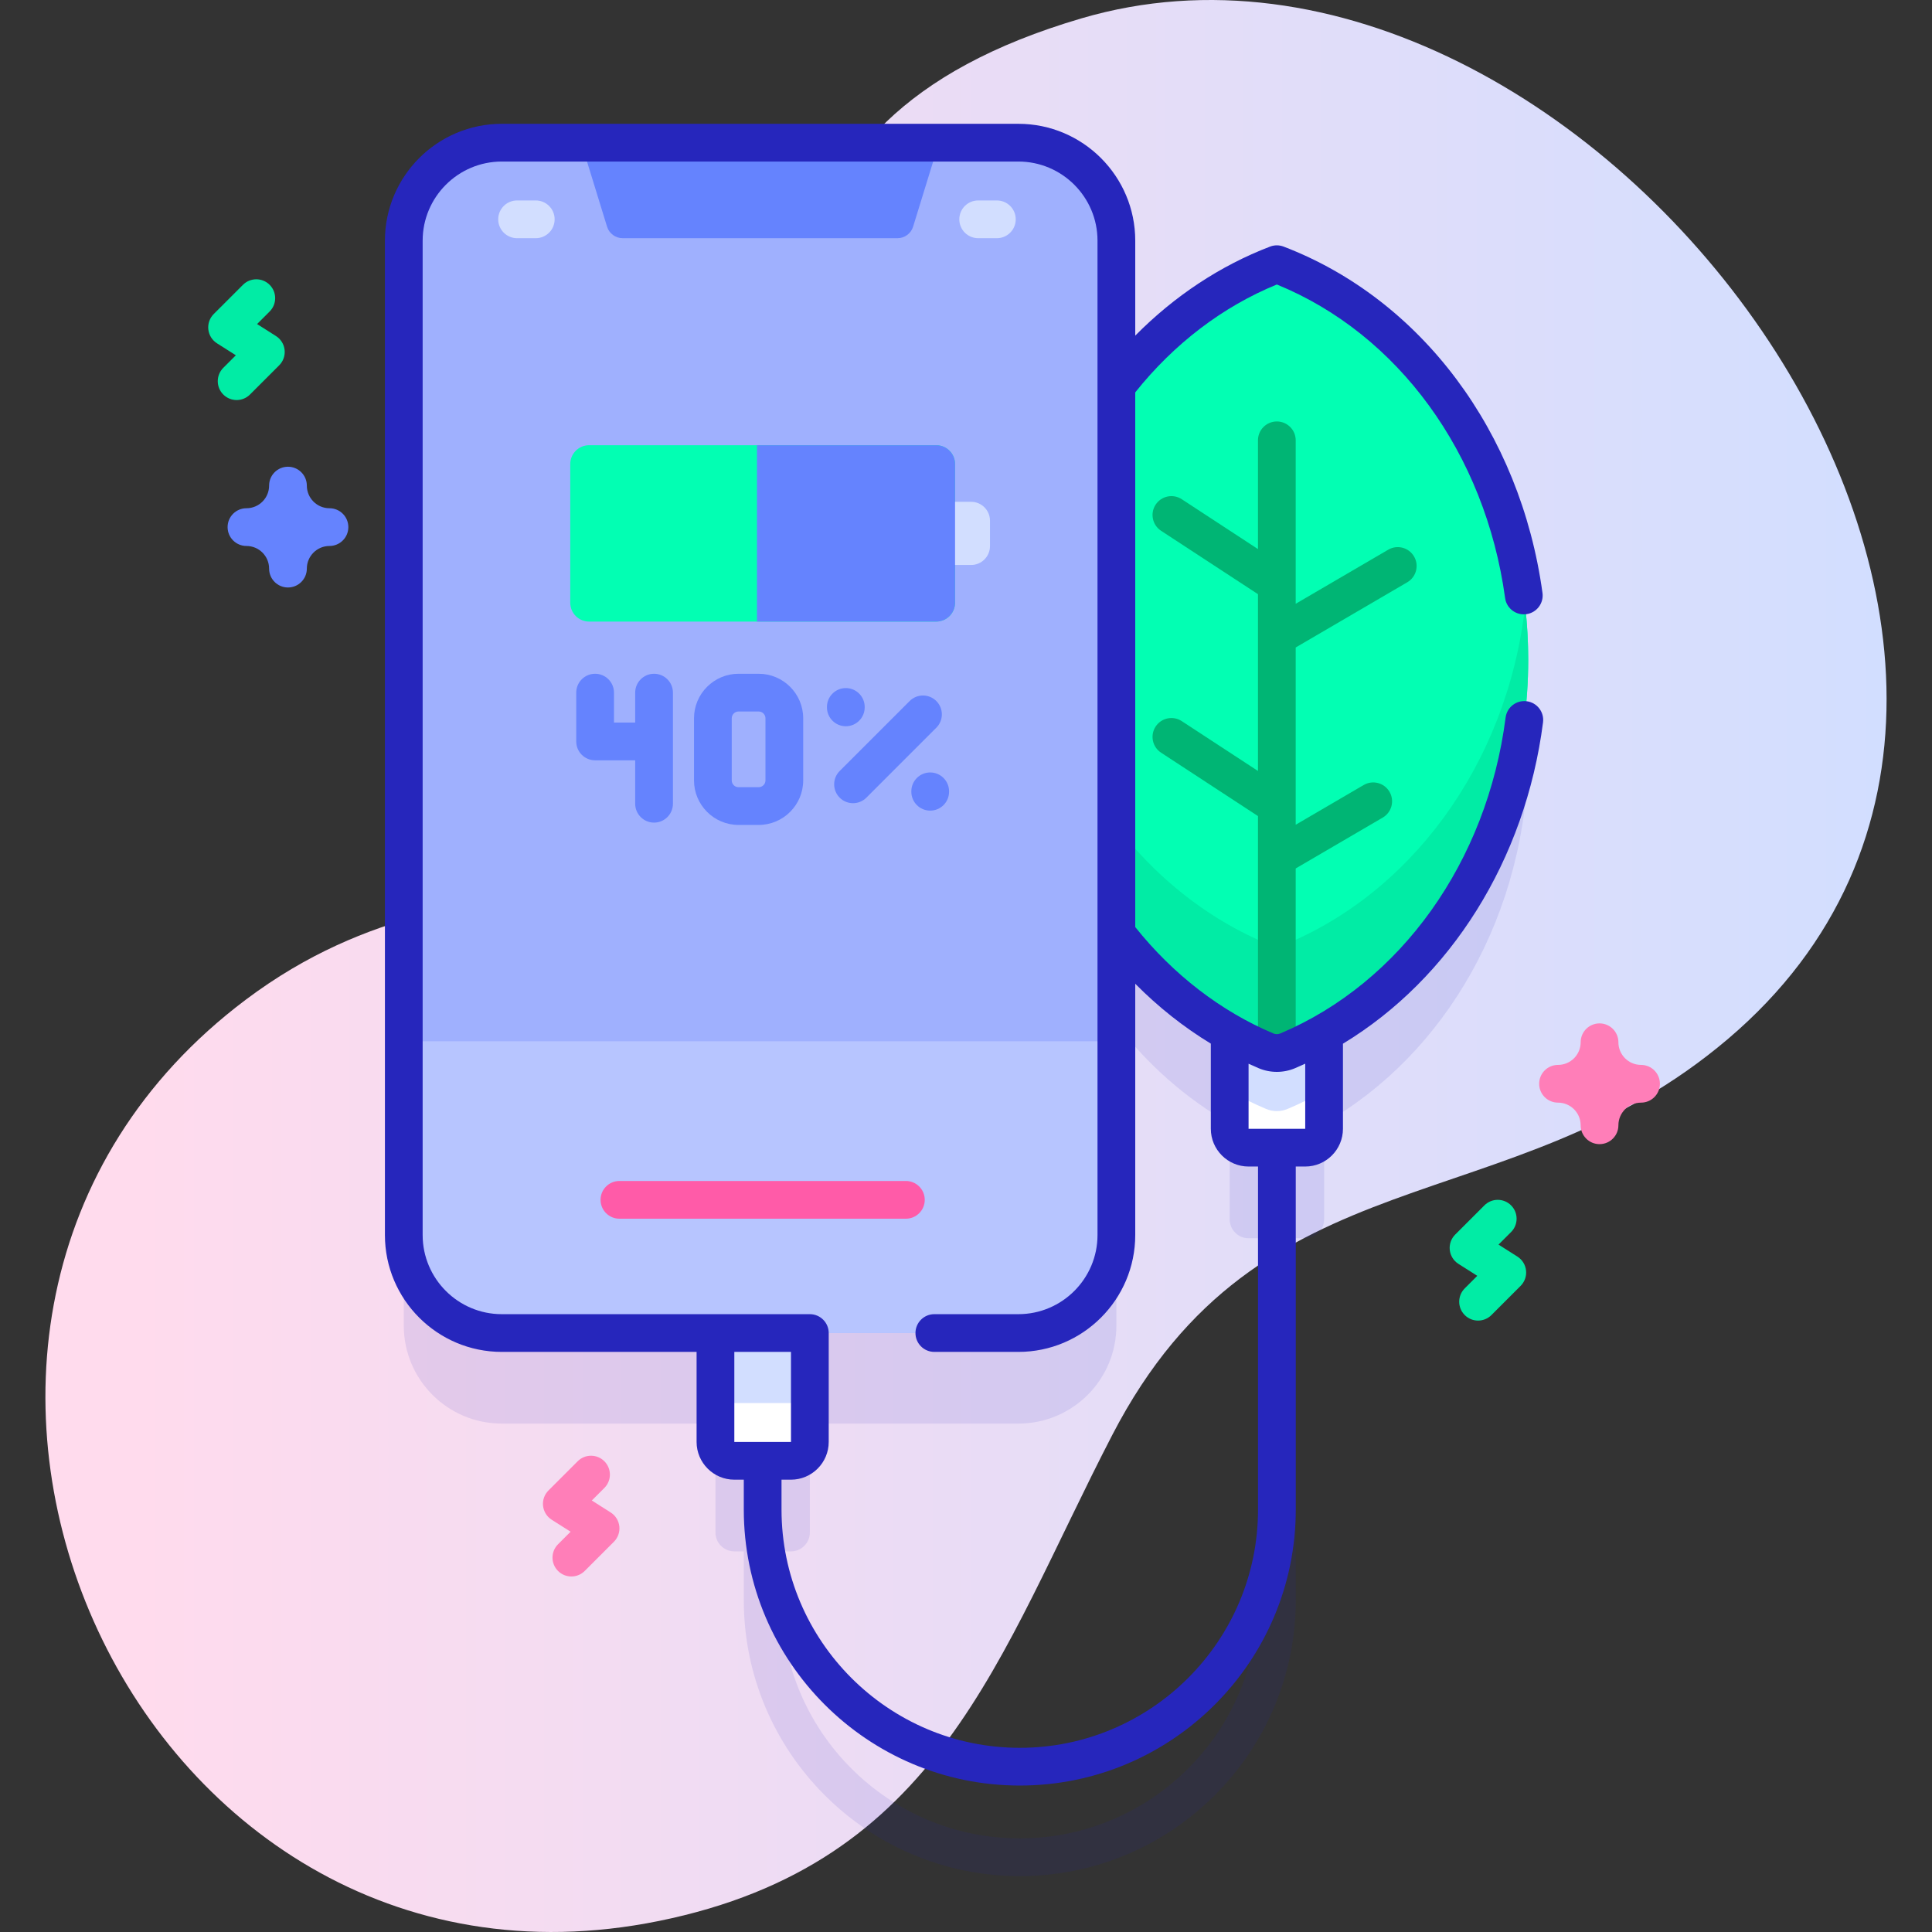 <svg id="Capa_1" enable-background="new 0 0 512 512" height="512" viewBox="0 0 512 512" width="512" xmlns="http://www.w3.org/2000/svg" xmlns:xlink="http://www.w3.org/1999/xlink"><rect x="0" y="0" width="512" height="512" fill="#333333" stroke="none"/><linearGradient id="SVGID_1_" gradientUnits="userSpaceOnUse" x1="12.034" x2="499.966" y1="256" y2="256"><stop offset=".049" stop-color="#ffdbed"/><stop offset=".999" stop-color="#d2deff"/></linearGradient><g><g><path d="m286.593 4.867c-94.351 27.746-75.427 93.585-85.98 166.539-13.171 91.052-70.095 44.365-135.496 93.537-113.054 85.001-30.931 272.636 109.468 244.14 74.552-15.131 89.786-70.095 120.193-128.824 39.333-75.972 104.558-55.259 163.066-104.856 118.655-100.582-37.403-309.897-171.251-270.536z" fill="url(#SVGID_1_)"/></g><g><g><path d="m338.375 94.016c-16.632 6.364-31.248 17.624-42.524 32.244v-38.477c0-14.344-11.628-25.972-25.972-25.972h-136.899c-14.344 0-25.972 11.628-25.972 25.972v263.513c0 14.344 11.628 25.972 25.972 25.972h56.624v28.86c0 2.761 2.239 5 5 5h2.507v12.921c0 40.329 32.81 73.139 73.139 73.139s73.14-32.81 73.14-73.139v-95.91h2.51c2.76 0 5-2.24 5-5v-25.434c32.075-18.207 54.09-55.631 54.09-98.865 0-48.69-27.882-90.002-66.615-104.824zm-4.985 330.034c0 34.814-28.324 63.139-63.14 63.139-34.815 0-63.139-28.324-63.139-63.139v-12.921h2.507c2.761 0 5-2.239 5-5v-28.86h55.262c14.344 0 25.972-11.628 25.972-25.972v-79.901c8.354 10.83 18.542 19.812 30.028 26.327v25.418c0 2.76 2.24 5 5 5h2.51z" fill="#2626bc" opacity=".1"/><g><path d="m209.618 387.128h-15.014c-2.761 0-5-2.239-5-5v-28.86h25.014v28.86c0 2.762-2.238 5-5 5z" fill="#fff"/><path d="m189.605 353.268h25.013v18.553h-25.013z" fill="#d2deff"/><path d="m350.9 270.28v28.86c0 2.76-2.24 5-5 5h-15.02c-2.76 0-5-2.24-5-5v-28.86z" fill="#fff"/><path d="m350.9 270.28v18.82c-3.13 1.78-6.35 3.37-9.66 4.77-1.83.78-3.9.78-5.73 0-3.3-1.39-6.51-2.98-9.63-4.75v-18.84z" fill="#d2deff"/><g><g><g><path d="m271.789 174.842c0-48.691 27.854-90.004 66.587-104.825 38.733 14.822 66.615 56.134 66.615 104.826 0 47.451-26.514 87.916-63.749 103.641-1.831.773-3.9.773-5.731 0-37.235-15.727-63.722-56.191-63.722-103.642z" fill="#02ffb3"/><path d="m404.992 174.841c0 47.456-26.515 87.917-63.751 103.642-1.831.773-3.9.773-5.731 0-37.235-15.726-63.722-56.193-63.722-103.642 0-4.834.271-9.587.812-14.252 4.819 42.347 30.881 77.198 65.776 90.55 34.895-13.353 60.979-48.204 65.805-90.55.533 4.665.811 9.425.811 14.252z" fill="#01eca5"/><path d="m374.735 147.471c-1.394-2.385-4.454-3.188-6.84-1.795l-24.52 14.329v-43.315c0-2.762-2.239-5-5-5s-5 2.238-5 5v28.821l-20.203-13.216c-2.312-1.511-5.41-.863-6.921 1.447s-.864 5.41 1.447 6.922l25.677 16.797v46.856l-20.203-13.216c-2.312-1.511-5.41-.863-6.921 1.447s-.864 5.41 1.447 6.922l25.677 16.797v61.131c0 2.762 2.239 5 5 5s5-2.238 5-5v-47.25l23.063-13.478c2.384-1.393 3.187-4.455 1.794-6.839-1.393-2.385-4.454-3.189-6.84-1.794l-18.018 10.529v-46.978l29.566-17.278c2.385-1.393 3.188-4.456 1.795-6.839z" fill="#00b574"/></g></g><g><path d="m269.88 353.268h-136.9c-14.344 0-25.972-11.628-25.972-25.972v-263.513c0-14.344 11.628-25.972 25.972-25.972h136.9c14.344 0 25.972 11.628 25.972 25.972v263.513c0 14.344-11.628 25.972-25.972 25.972z" fill="#9fb0fe"/><path d="m107.008 275.946v51.351c0 14.344 11.628 25.972 25.972 25.972h136.9c14.344 0 25.972-11.628 25.972-25.972v-51.351z" fill="#b7c5ff"/><path d="m237.848 63.122h-72.836c-1.9 0-3.578-1.239-4.137-3.055l-6.851-22.256h94.812l-6.851 22.256c-.559 1.816-2.237 3.055-4.137 3.055z" fill="#6583fe"/></g></g><path d="m404.595 185.839c-2.736-.359-5.244 1.583-5.596 4.323-4.893 38.15-27.771 70.228-59.704 83.714-.584.248-1.255.248-1.84 0-13.933-5.884-26.575-15.631-36.603-28.196v-141.697c10.281-12.887 23.187-22.73 37.524-28.589 32.136 13.112 55.239 44.764 60.492 83.092.343 2.506 2.487 4.322 4.947 4.322.226 0 .455-.016.685-.047 2.736-.375 4.65-2.897 4.275-5.633-5.846-42.654-32.137-77.822-68.613-91.781-1.151-.439-2.423-.439-3.574 0-13.222 5.06-25.38 13.121-35.736 23.596v-25.16c0-17.078-13.894-30.973-30.972-30.973h-136.9c-17.078 0-30.972 13.895-30.972 30.973v263.514c0 17.077 13.894 30.971 30.972 30.971l51.624.001v23.859c0 5.514 4.486 10 10 10h2.507v7.922c0 40.329 32.81 73.139 73.139 73.139s73.139-32.81 73.139-73.139v-90.907h2.507c5.514 0 10-4.486 10-10v-22.55c28.477-17.251 48.346-48.698 53.022-85.159.352-2.739-1.584-5.245-4.323-5.595zm-209.991 196.289v-23.859h15.014v23.859zm138.785 17.922c0 34.814-28.324 63.139-63.139 63.139s-63.139-28.324-63.139-63.139v-7.922h2.507c5.514 0 10-4.486 10-10v-28.86c0-2.762-2.239-5-5-5h-81.638c-11.564 0-20.972-9.407-20.972-20.971v-263.514c0-11.564 9.408-20.973 20.972-20.973h136.9c11.564 0 20.972 9.408 20.972 20.973v263.514c0 11.563-9.408 20.971-20.972 20.971h-22.271c-2.761 0-5 2.238-5 5s2.239 5 5 5h22.271c17.078 0 30.972-13.894 30.972-30.971v-66.591c6.096 6.16 12.833 11.494 20.031 15.869v22.568c0 5.514 4.486 10 10 10h2.506zm12.507-100.907h-15.013v-17.24c.889.408 1.782.806 2.681 1.186 1.529.646 3.17.969 4.811.969s3.282-.322 4.811-.968c.911-.385 1.812-.792 2.71-1.204z" fill="#2626bc"/></g><path d="m248.099 164.725h-91.976c-2.761 0-5-2.239-5-5v-36.739c0-2.761 2.239-5 5-5h91.976c2.761 0 5 2.239 5 5v36.739c0 2.761-2.238 5-5 5z" fill="#02ffb3"/><path d="m257.356 132.986h-17.493v16.739h17.493c2.761 0 5-2.239 5-5v-6.739c0-2.761-2.238-5-5-5z" fill="#d2deff"/><path d="m248.099 117.986h-47.493v46.739h47.493c2.761 0 5-2.239 5-5v-36.739c0-2.761-2.238-5-5-5z" fill="#6583fe"/><g fill="#6583fe"><path d="m248.137 185.781c-1.953-1.952-5.118-1.953-7.071 0l-18.539 18.538c-1.953 1.952-1.953 5.118 0 7.07.977.977 2.256 1.465 3.536 1.465 1.279 0 2.559-.488 3.536-1.465l18.539-18.538c1.952-1.952 1.952-5.118-.001-7.07z"/><path d="m229.152 187.462v-.115c0-2.762-2.239-5-5-5s-5 2.238-5 5v.115c0 2.762 2.239 5 5 5s5-2.238 5-5z"/><path d="m246.513 204.708c-2.761 0-5 2.238-5 5v.115c0 2.762 2.239 5 5 5s5-2.238 5-5v-.115c0-2.762-2.239-5-5-5z"/><path d="m201.053 178.554h-5.332c-6.508 0-11.802 5.295-11.802 11.803v16.457c0 6.508 5.294 11.803 11.802 11.803h5.332c6.508 0 11.803-5.295 11.803-11.803v-16.457c0-6.508-5.295-11.803-11.803-11.803zm1.803 28.259c0 .994-.809 1.803-1.803 1.803h-5.332c-.994 0-1.802-.809-1.802-1.803v-16.457c0-.994.809-1.803 1.802-1.803h5.332c.994 0 1.803.809 1.803 1.803z"/><path d="m173.333 178.554c-2.761 0-5 2.238-5 5v7.936h-5.623v-7.936c0-2.762-2.239-5-5-5s-5 2.238-5 5v12.936c0 2.762 2.239 5 5 5h10.623v11.51c0 2.762 2.239 5 5 5s5-2.238 5-5v-29.446c0-2.762-2.239-5-5-5z"/></g><g><path d="m240.068 322.97h-75.914c-2.761 0-5-2.238-5-5s2.239-5 5-5h75.914c2.761 0 5 2.238 5 5s-2.238 5-5 5z" fill="#ff5ba8"/></g><g><g><path d="m141.985 63.122h-4.952c-2.761 0-5-2.238-5-5s2.239-5 5-5h4.952c2.761 0 5 2.238 5 5s-2.239 5-5 5z" fill="#d2deff"/></g><g><path d="m264.18 63.122h-4.952c-2.761 0-5-2.238-5-5s2.239-5 5-5h4.952c2.761 0 5 2.238 5 5s-2.239 5-5 5z" fill="#d2deff"/></g></g></g><path d="m391.706 349.97c-1.28 0-2.559-.488-3.536-1.465-1.953-1.952-1.953-5.118 0-7.07l3.328-3.328-5.001-3.172c-1.282-.813-2.125-2.164-2.292-3.673s.361-3.012 1.434-4.085l7.742-7.742c1.952-1.953 5.118-1.952 7.071-.001 1.953 1.953 1.953 5.119 0 7.071l-3.328 3.328 5.002 3.172c1.282.813 2.125 2.164 2.292 3.673s-.361 3.012-1.434 4.085l-7.742 7.742c-.977.976-2.256 1.465-3.536 1.465z" fill="#01eca5"/><path d="m62.71 106.017c-1.28 0-2.559-.488-3.536-1.465-1.953-1.952-1.953-5.118 0-7.07l3.328-3.328-5.002-3.174c-1.282-.813-2.125-2.165-2.292-3.674s.361-3.012 1.435-4.085l7.742-7.741c1.953-1.951 5.12-1.951 7.071.001 1.953 1.952 1.953 5.118 0 7.071l-3.327 3.326 5.002 3.173c1.282.813 2.125 2.165 2.292 3.673.167 1.509-.361 3.012-1.434 4.085l-7.742 7.742c-.978.977-2.257 1.466-3.537 1.466z" fill="#01eca5"/><path d="m151.419 417.783c-1.28 0-2.56-.488-3.536-1.465-1.953-1.952-1.953-5.118 0-7.071l3.327-3.327-5.002-3.172c-1.282-.813-2.125-2.165-2.292-3.673-.167-1.509.361-3.012 1.434-4.085l7.742-7.742c1.952-1.953 5.118-1.952 7.071-.001 1.953 1.953 1.953 5.119 0 7.071l-3.328 3.328 5.002 3.173c1.282.813 2.125 2.165 2.292 3.674s-.361 3.012-1.435 4.085l-7.742 7.741c-.974.976-2.254 1.464-3.533 1.464z" fill="#ff7eb8"/><path d="m423.893 303.21c-2.761 0-5-2.238-5-5 0-3.309-2.691-6-6-6-2.761 0-5-2.238-5-5s2.239-5 5-5c3.309 0 6-2.691 6-6 0-2.762 2.239-5 5-5s5 2.238 5 5c0 3.309 2.691 6 6 6 2.761 0 5 2.238 5 5s-2.239 5-5 5c-3.309 0-6 2.691-6 6 0 2.762-2.239 5-5 5z" fill="#ff7eb8"/><path d="m76.315 155.689c-2.761 0-5-2.238-5-5 0-3.309-2.691-6-6-6-2.761 0-5-2.238-5-5s2.239-5 5-5c3.309 0 6-2.691 6-6 0-2.762 2.239-5 5-5s5 2.238 5 5c0 3.309 2.691 6 6 6 2.761 0 5 2.238 5 5s-2.239 5-5 5c-3.309 0-6 2.691-6 6 0 2.762-2.239 5-5 5z" fill="#6583fe"/></g></g></svg>